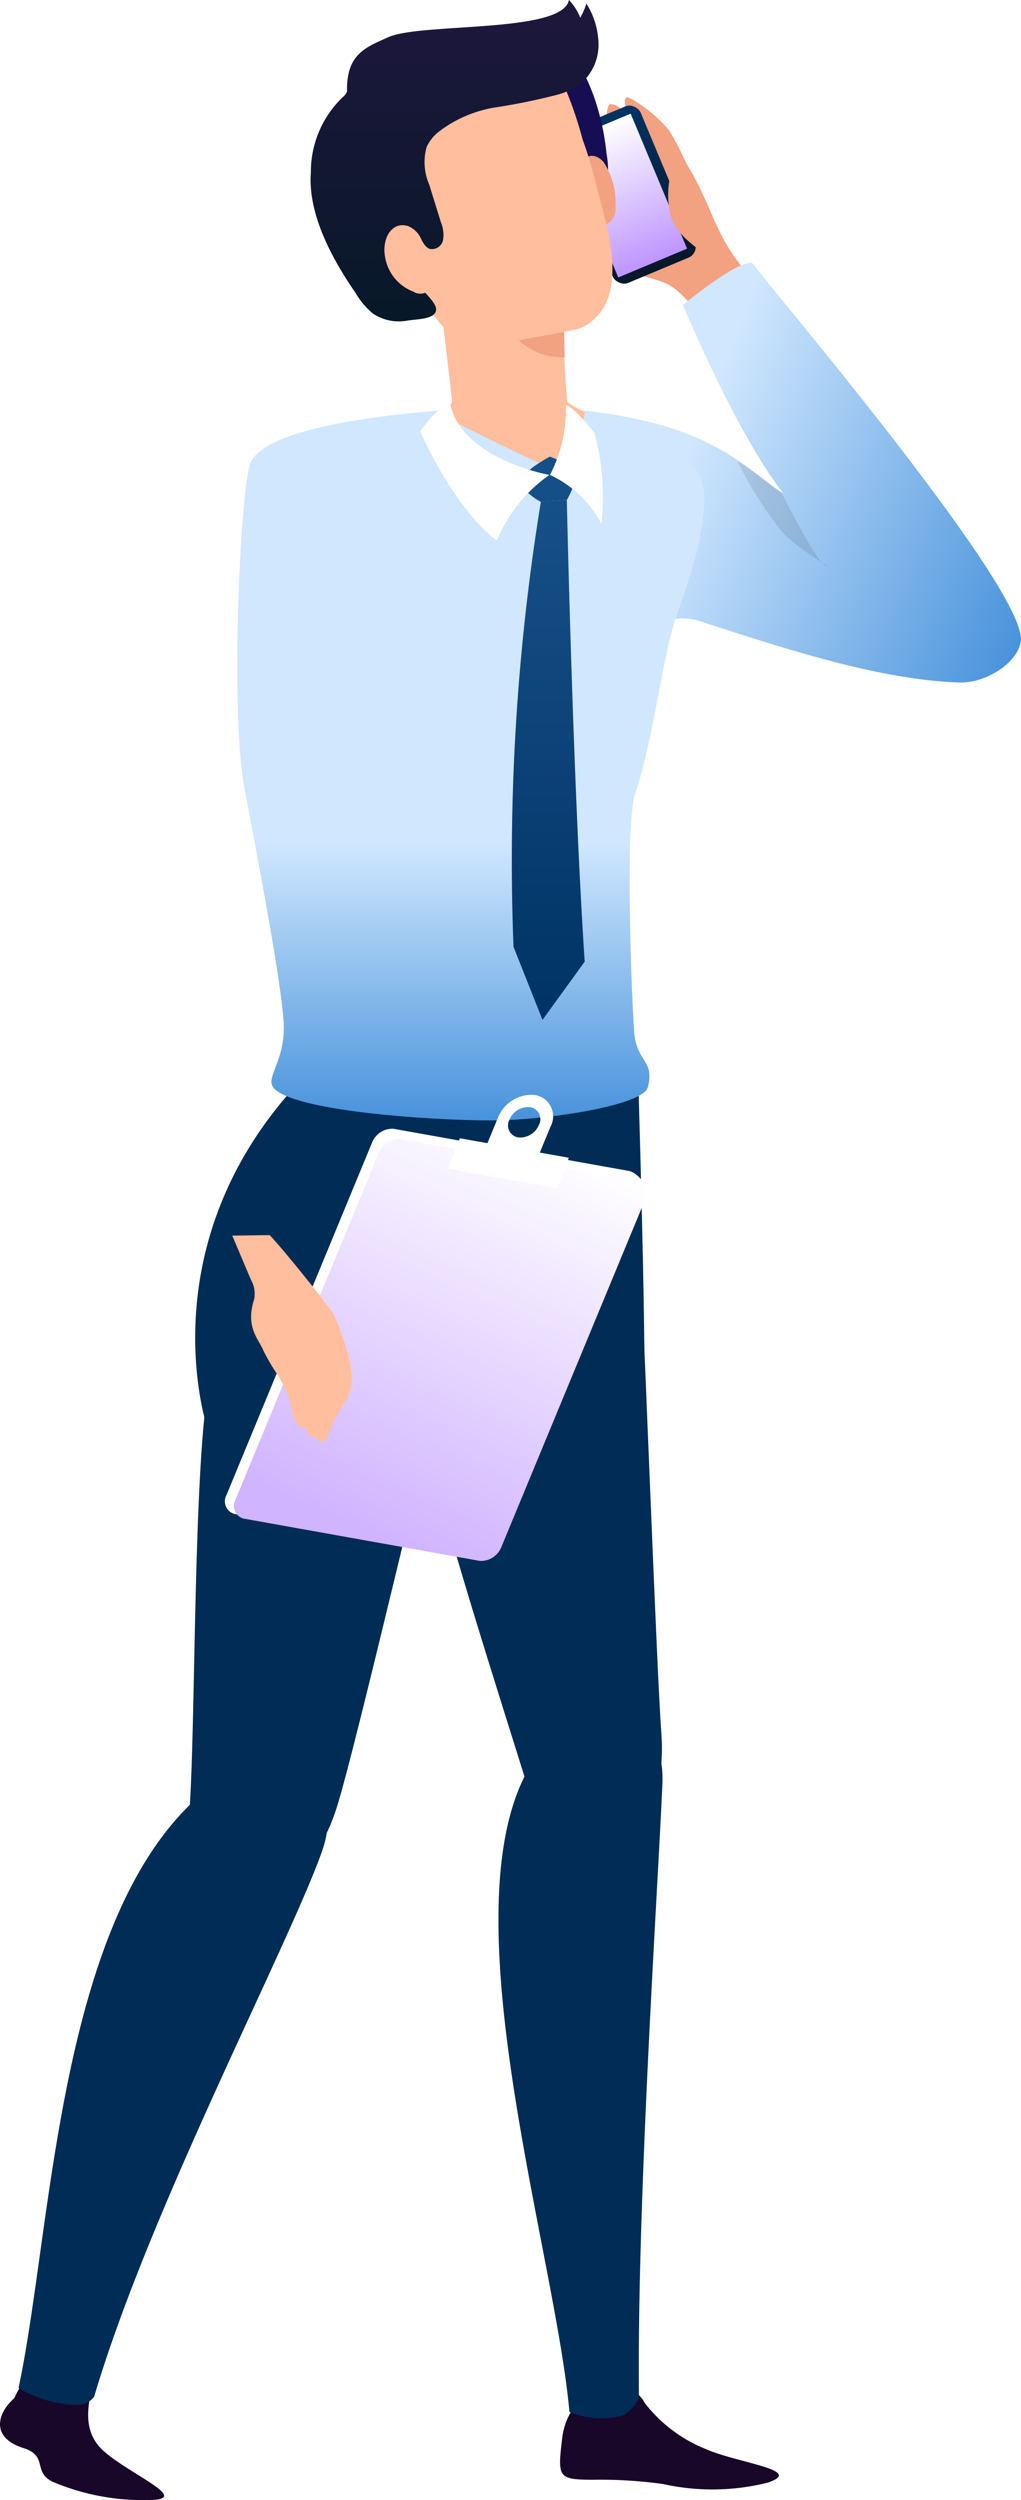 <svg xmlns="http://www.w3.org/2000/svg" xmlns:xlink="http://www.w3.org/1999/xlink" width="55.999" height="137" viewBox="0 0 55.999 137">
    <defs>
        <style>
            .cls-1{fill:#180728}.cls-2{fill:#002c56}.cls-15,.cls-3{fill:#f2a181}.cls-4{fill:url(#linear-gradient)}.cls-5{fill:url(#linear-gradient-2)}.cls-6{fill:url(#linear-gradient-3)}.cls-10,.cls-7{fill:rgba(0,0,0,.1)}.cls-8{fill:#170d54}.cls-9{fill:url(#linear-gradient-4)}.cls-10,.cls-15{opacity:0}.cls-11{fill:#ffbe9d}.cls-12{fill:url(#linear-gradient-5)}.cls-13{fill:#154f87}.cls-14{fill:#fff}.cls-16{fill:url(#linear-gradient-6)}.cls-17{fill:url(#linear-gradient-8)}.cls-18{filter:url(#Path_9552)}.cls-19{filter:url(#Path_9551)}
        </style>
        <linearGradient id="linear-gradient" x1=".5" x2=".5" y2="1" gradientUnits="objectBoundingBox">
            <stop offset="0" stop-color="#071828"/>
            <stop offset="1" stop-color="#003365"/>
        </linearGradient>
        <linearGradient id="linear-gradient-2" x1=".5" x2=".5" y2="1" gradientUnits="objectBoundingBox">
            <stop offset="0" stop-color="#be95ff"/>
            <stop offset="1" stop-color="#fff"/>
        </linearGradient>
        <linearGradient id="linear-gradient-3" x1=".207" x2="1" y1=".612" y2=".913" gradientUnits="objectBoundingBox">
            <stop offset="0" stop-color="#d0e7fe"/>
            <stop offset="1" stop-color="#4691db"/>
        </linearGradient>
        <linearGradient id="linear-gradient-4" x1=".5" x2=".5" y2="1" xlink:href="#linear-gradient-3"/>
        <linearGradient id="linear-gradient-5" x1=".5" x2=".5" y2="1" gradientUnits="objectBoundingBox">
            <stop offset="0" stop-color="#165088"/>
            <stop offset="1" stop-color="#003365"/>
        </linearGradient>
        <filter id="Path_9551" width="10.08" height="10.631" x="21.554" y="20.496" filterUnits="userSpaceOnUse">
            <feOffset dy="1"/>
            <feGaussianBlur result="blur" stdDeviation=".5"/>
            <feFlood flood-opacity=".2"/>
            <feComposite in2="blur" operator="in"/>
            <feComposite in="SourceGraphic"/>
        </filter>
        <filter id="Path_9552" width="5.903" height="9.498" x="28.671" y="20.709" filterUnits="userSpaceOnUse">
            <feOffset dy="1"/>
            <feGaussianBlur result="blur-2" stdDeviation=".5"/>
            <feFlood flood-opacity=".302"/>
            <feComposite in2="blur-2" operator="in"/>
            <feComposite in="SourceGraphic"/>
        </filter>
        <linearGradient id="linear-gradient-6" x1=".806" x2=".5" y1="-.017" y2="1" gradientUnits="objectBoundingBox">
            <stop offset="0" stop-color="#fff"/>
            <stop offset="1" stop-color="#d1b4ff"/>
        </linearGradient>
        <linearGradient id="linear-gradient-8" x1=".5" x2=".5" y2="1" gradientUnits="objectBoundingBox">
            <stop offset="0" stop-color="#1e173d"/>
            <stop offset="1" stop-color="#071828"/>
        </linearGradient>
    </defs>
    <g id="man" transform="translate(0 -.001)">
        <path id="Path_9532" d="M579.655 368.817a7.965 7.965 0 0 0 3.31 2.506c1.765.789 5.51 1.16 3.43 1.855a12.475 12.475 0 0 1-5.734.077 24.765 24.765 0 0 0-3.868-.234c-1.911-.012-1.927-.13-1.669-2.285.355-2.966 3.676-3.595 4.531-1.919z" class="cls-1" data-name="Path 9532" transform="translate(-544.289 -237.132)"/>
        <path id="Path_9533" d="M614.133 367.83c.1.571-.709 2.3.742 3.572s4.744 2.608 2.56 2.657a12.713 12.713 0 0 1-5.39-1c-1.109-.549-.224-1.412-1.6-1.846-1.814-.573-1.439-1.907-.5-2.732 1.211-2.722 3.861-2.499 4.188-.651z" class="cls-1" data-name="Path 9533" transform="translate(-609.162 -237.063)"/>
        <path id="Path_9534" d="M581.91 312.113s-3.927-11.546 7.215-21.057a42.364 42.364 0 0 0 10.752 2.664 26.543 26.543 0 0 0 5.677-.121s.317 10.257.331 15.786z" class="cls-2" data-name="Path 9534" transform="translate(-570.533 -233.846)"/>
        <path id="Path_9535" d="M589.278 333.084c.215-5.162-5.382-4.486-7.446-.629-4.268 7.974 1.575 26.34 2.347 35.043a4.432 4.432 0 0 0 2.955.184 2.063 2.063 0 0 0 .859-.949c-.125-10.676 1.054-28.133 1.285-33.649z" class="cls-2" data-name="Path 9535" transform="translate(-552.948 -235.329)"/>
        <path id="Path_9536" d="M586.56 332.493c.644 2.108 7.789 4.326 7.21-3.348-.256-3.4-.941-22.194-1.072-24.005s-.436-4.459-1.311-4.79c-4.378-1.652-12.122 4.072-10.969 10.874.768 4.548 4.807 16.898 6.142 21.269z" class="cls-2" data-name="Path 9536" transform="translate(-557.497 -234.173)"/>
        <path id="Path_9537" d="M616 336.94c1.727-4.869-3.885-5.731-7.068-2.731-7.454 7.025-7.743 23.578-9.57 32.122a6.538 6.538 0 0 0 3.259.933 1.165 1.165 0 0 0 .888-.455c3.025-10.236 10.639-24.662 12.491-29.869z" class="cls-2" data-name="Path 9537" transform="translate(-598.345 -235.473)"/>
        <path id="Path_9538" d="M592.23 333.92c-.2 2.2 5.761 6.732 8.105-.6 1.04-3.25 5.491-22.457 6.049-24.185s.405-5.3-.282-5.932c-3.437-3.176-11.2-.383-12.682 6.353-.995 4.508-.786 19.812-1.19 24.364z" class="cls-2" data-name="Path 9538" transform="translate(-581.873 -234.245)"/>
        <g id="Group_2176" data-name="Group 2176" transform="translate(7.687)">
            <path id="Path_9539" d="M584.258 246.79c-.2-.214-.406-.429-.587-.662-1.412-1.805-1.618-3.406-2.925-5.5a16.354 16.354 0 0 0-.95-1.819 7.607 7.607 0 0 0-2.123-1.74c-.611-.32-.086 1.027-.086 1.027s-.519-.752-1.02-.7c-.2.021-.23 1.17-.233 1.366a9.645 9.645 0 0 0 1.071 4.56 2.35 2.35 0 0 1 .365 1.036 2.316 2.316 0 0 1-1.232-.606 1.488 1.488 0 0 0-1.289-.376 3.535 3.535 0 0 0 .248.539 5.644 5.644 0 0 0 2.255 2.67c.641.3 1.381.357 2.006.69 1.13.6 1.679 1.99 2.825 2.557" class="cls-3" data-name="Path 9539" transform="translate(-550.796 -231.681)"/>
            <rect id="Rectangle_3241" width="4.879" height="8.983" class="cls-4" data-name="Rectangle 3241" rx=".646" transform="rotate(157.301 13.944 10.013)"/>
            <path id="Rectangle_3242" d="M0 0h4.091v8.019H0z" class="cls-5" data-name="Rectangle 3242" transform="rotate(157.302 13.631 9.824)"/>
            <path id="Path_9540" d="M559.793 254.539a26.674 26.674 0 0 1 5.452.921c3.88 1.165 5.214 2.962 6.554 3.7-2.6-3.308-5.506-10.322-5.506-10.322s3.5-2.875 3.9-2.194 15.092 17.869 14.631 20.653c-.19 1.148-1.89 2.282-3.393 2.23-4.165-.143-9-1.659-14.073-3.318-2.229-.729-2.917.843-2.917.843" class="cls-6" data-name="Path 9540" transform="translate(-536.525 -232.127)"/>
            <path id="Path_9541" d="M573.3 259.7s1.85 3.729 2.406 3.972-1.349-.777-2.391-1.853a22.082 22.082 0 0 1-2.468-3.9 21.425 21.425 0 0 1 2.453 1.781z" class="cls-7" data-name="Path 9541" transform="translate(-538.099 -232.659)"/>
            <path id="Path_9542" d="M577.523 240.829a.843.843 0 0 0-.262.587 4.63 4.63 0 0 0 .072 2.473 3.565 3.565 0 0 0 1 1.266 7.787 7.787 0 0 0 1.515 1.035" class="cls-3" data-name="Path 9542" transform="translate(-548.166 -231.859)"/>
            <path id="Path_9543" d="M585.589 234.32c.982.283 1.5 1.55 1.834 2.417a13.451 13.451 0 0 1 .733 3.261 4.477 4.477 0 0 1-.159 2.294 4.817 4.817 0 0 1-.641 1 2.112 2.112 0 0 1-.461.486.712.712 0 0 1-.639.109c-.306-.117-.429-.477-.516-.792a20.875 20.875 0 0 0-2.347-5.936" class="cls-8" data-name="Path 9543" transform="translate(-562.575 -231.555)"/>
            <path id="Path_9544" d="M582.961 241.126c.02-.656.71-1.084 1.308-.4a4.184 4.184 0 0 1 .655 2.417c.034.945-.7 1.13-1.3 1.262" class="cls-3" data-name="Path 9544" transform="translate(-558.845 -231.838)"/>
            <path id="Path_9545" d="M602.865 258.31c-1.212-1.389-5.055-3.679-10.193-3.516-3.539.112-13.179.7-14.256 3.064-.551 1.211-1.142 13.606-.336 17.879.606 3.214 2.157 11.175 2.157 13.1s-1.032 2.745-.551 3.3c1.079 1.25 8.455 1.774 11.918 1.774 3.082 0 8.328-.822 8.594-1.809.395-1.465-.6-1.411-.737-2.947s-.523-11.51.042-13.142c1.021-2.947 1.517-7.753 2.327-9.933.617-1.655 2.246-6.38 1.035-7.77z" class="cls-9" data-name="Path 9545" transform="translate(-572.357 -232.513)"/>
            <path id="Path_9546" d="M590.632 269c-.367.764-2.861 4.775-2.861 4.775l-.1.48a19.842 19.842 0 0 0 .254 2.143c.606 3.214 2.157 11.175 2.157 13.1s-.988 2.71-.551 3.3c.85 1.152 14.758 3.744 14.074.526-.062-.291-11.673-9.15-11.735-9.447-.535-2.542-1-4.374-1.236-6.228-.566-4.463.366-9.414-.002-8.649z" class="cls-10" data-name="Path 9546" transform="translate(-582.198 -233.174)"/>
            <path id="Path_9547" d="M591.658 250.017a38.058 38.058 0 0 0 .195 4.195 6.358 6.358 0 0 0 .96.539s-.568 3.5-1.446 3.244-6.677-3.188-6.677-3.188.823-.335.823-.66-.781-6.667-.781-6.667" class="cls-11" data-name="Path 9547" transform="translate(-568.416 -232.171)"/>
            <path id="Path_9548" d="M589.7 234.777c.846.231 3.072-.231 3.687.691a20.963 20.963 0 0 1 1.383 3.764c.458 1.223.758 2.531 1.091 3.792.435 1.643 1.15 4.653-.458 6.028a2.14 2.14 0 0 1-1.24.63c-.762.137-1.518.294-2.28.43a7.655 7.655 0 0 1-3.658.078c-1.565-.508-2.423-2.66-2.826-4.122l-2.3-8.373z" class="cls-11" data-name="Path 9548" transform="translate(-570.5 -231.576)"/>
            <path id="Path_9549" d="M587.744 260.162s.339 15.733.98 25.3l-2.314 3.19-1.59-4a121.668 121.668 0 0 1 1.5-24.389z" class="cls-12" data-name="Path 9549" transform="translate(-564.342 -232.764)"/>
            <path id="Path_9550" d="M588.243 258.663l-.054.216a4.4 4.4 0 0 1-.478 1.166l-1.42.11s-.965-.506-1.092-1.049 1.584-1.434 1.584-1.434l.208.081a3.1 3.1 0 0 1 1.236.889z" class="cls-13" data-name="Path 9550" transform="translate(-564.308 -232.648)"/>
            <g class="cls-19" transform="translate(-7.69)">
                <path id="Path_9551-2" d="M588.344 253.446a5.928 5.928 0 0 0-1.62 1.641c.73 1.67 2.38 4.637 4.2 5.989a8.206 8.206 0 0 1 2.882-3.6s-4.954-.884-5.462-4.03z" class="cls-14" data-name="Path 9551" transform="translate(-563.67 -232.45)"/>
            </g>
            <g class="cls-18" transform="translate(-7.69)">
                <path id="Path_9552-2" d="M583.678 257.485a6.1 6.1 0 0 1 2.823 2.683 13.5 13.5 0 0 0-.383-4.98s-1.163-1.488-1.565-1.518a7.818 7.818 0 0 1-.875 3.815z" class="cls-14" data-name="Path 9552" transform="translate(-553.51 -232.46)"/>
            </g>
            <g id="Group_2175" data-name="Group 2175" transform="translate(0 23.88)">
                <path id="Path_9553" d="M583.267 294.522a5.237 5.237 0 0 1 3.4 1.9.367.367 0 0 1 .148.293c-.023.14-.188.2-.328.225-.817.132-.949-.391-1.713-.709-.516-.215-1.027-.439-1.54-.662" class="cls-15" data-name="Path 9553" transform="translate(-575.16 -249.253)"/>
                <g id="Group_2174" data-name="Group 2174" transform="rotate(5.13 -384.86 93.028)">
                    <g id="Group_2171" data-name="Group 2171" transform="translate(0 2.541)">
                        <path id="Path_9554" d="M6.278.84L.046 20.813a.715.715 0 0 0 .661 1l13 1.141a1.205 1.205 0 0 0 1.089-.84L21.5 2.447c.168-.536-.606-1.3-1.129-1.306L7.368 0a1.2 1.2 0 0 0-1.09.84z" class="cls-14" data-name="Path 9554"/>
                    </g>
                    <g id="Group_2172" data-name="Group 2172" transform="translate(.514 3.063)">
                        <path id="Path_9555" d="M6.191.84L.046 20.5a.715.715 0 0 0 .661 1l13 1.141a1.206 1.206 0 0 0 1.089-.841l6.149-19.656a.715.715 0 0 0-.661-1L7.282 0a1.207 1.207 0 0 0-1.091.84z" class="cls-16" data-name="Path 9555"/>
                    </g>
                    <g id="Group_2173" data-name="Group 2173" transform="translate(10.549)">
                        <path id="Path_9556" d="M6.543.53l-.461 1.724L0 1.717.5 0z" class="cls-14" data-name="Path 9556" transform="translate(0 2.734)"/>
                        <path id="Path_9557" d="M3.513 1.663c-.126.4-.609 1.95-.609 1.95L0 3.344l.609-1.95A1.974 1.974 0 0 1 2.536.006a1.188 1.188 0 0 1 .977 1.657zm-.643-.04a.667.667 0 0 0-.549-.93 1.11 1.11 0 0 0-1.081.779.666.666 0 0 0 .548.929 1.107 1.107 0 0 0 1.081-.778z" class="cls-14" data-name="Path 9557" transform="translate(1.879)"/>
                    </g>
                </g>
                <path id="Path_9558" d="M1.666 0c1.364.284 5 1.369 5.382 1.549a16.1 16.1 0 0 1 2.318 1.714c1.368 1.373.668 2.012 1.208 3.874a1.086 1.086 0 0 1 .033.295c0 .194-.262.361-.526.18-.143.24-.565.092-.77-.17 0 .186-.256.3-.675.071-.226-.125-.186-.113-.708-.58a5.5 5.5 0 0 0-1.479-.9A10.751 10.751 0 0 1 5 5.373c-.552-.363-1.537-.45-2.023-2.026a1.571 1.571 0 0 0-.759-.758L0 1.2" class="cls-11" data-name="Path 9558" transform="rotate(35.02 -65.036 30.522)"/>
                <path id="Path_9559" d="M598.632 265.761c-.578 2.063-2.984 16.356-2.984 16.356l2.984 19.509s-1.751 3.84-2.984 3.353-3.791-15.527-5.068-19.249-1.218-20.535 3.286-26.433a10.276 10.276 0 0 1 4.306-2.825" class="cls-9" data-name="Path 9559" transform="translate(-589.862 -256.472)"/>
            </g>
            <path id="Path_9563" d="M588.536 244.46c.531-.311.938-.639 1.284-.13.183.27.294.642.607.735a.627.627 0 0 0 .711-.5 1.822 1.822 0 0 0-.117-.956l-.639-2.06a3.1 3.1 0 0 1-.15-2.063 2.269 2.269 0 0 1 .65-.833 6.885 6.885 0 0 1 3.163-1.353 33.6 33.6 0 0 0 3.4-.7 3.686 3.686 0 0 0 1.3-.652 2.8 2.8 0 0 0 .919-2.1 4.325 4.325 0 0 0-.665-2.233 3.721 3.721 0 0 1-.339.775 2.88 2.88 0 0 0-.621-.972c-.331 1.844-8.1 1.228-9.91 2.042-1.258.563-2.3.932-2.26 2.97a.746.746 0 0 1-.246.324 5.67 5.67 0 0 0-1.737 4.118c-.172 2.263 1.146 4.712 2.437 6.577a4.2 4.2 0 0 0 .959 1.147 2.545 2.545 0 0 0 1.8.408c.56-.107 1.663-.059 1.674-.629.008-.408-.865-1.135-1.106-1.464" class="cls-17" data-name="Path 9563" transform="translate(-574.523 -231.419)"/>
            <path id="Path_9564" d="M596.044 247.2a.712.712 0 0 1-1.065.807 2.454 2.454 0 0 1-1.55-1.9c-.183-.979.343-1.957 1.238-1.7a1.321 1.321 0 0 1 .845 1.288" class="cls-11" data-name="Path 9564" transform="translate(-579.996 -232.025)"/>
            <path id="Path_9565" d="M588.362 250.5l-2.492.459a3.474 3.474 0 0 0 2.524.931" class="cls-3" data-name="Path 9565" transform="translate(-565.108 -232.312)"/>
        </g>
    </g>
</svg>
